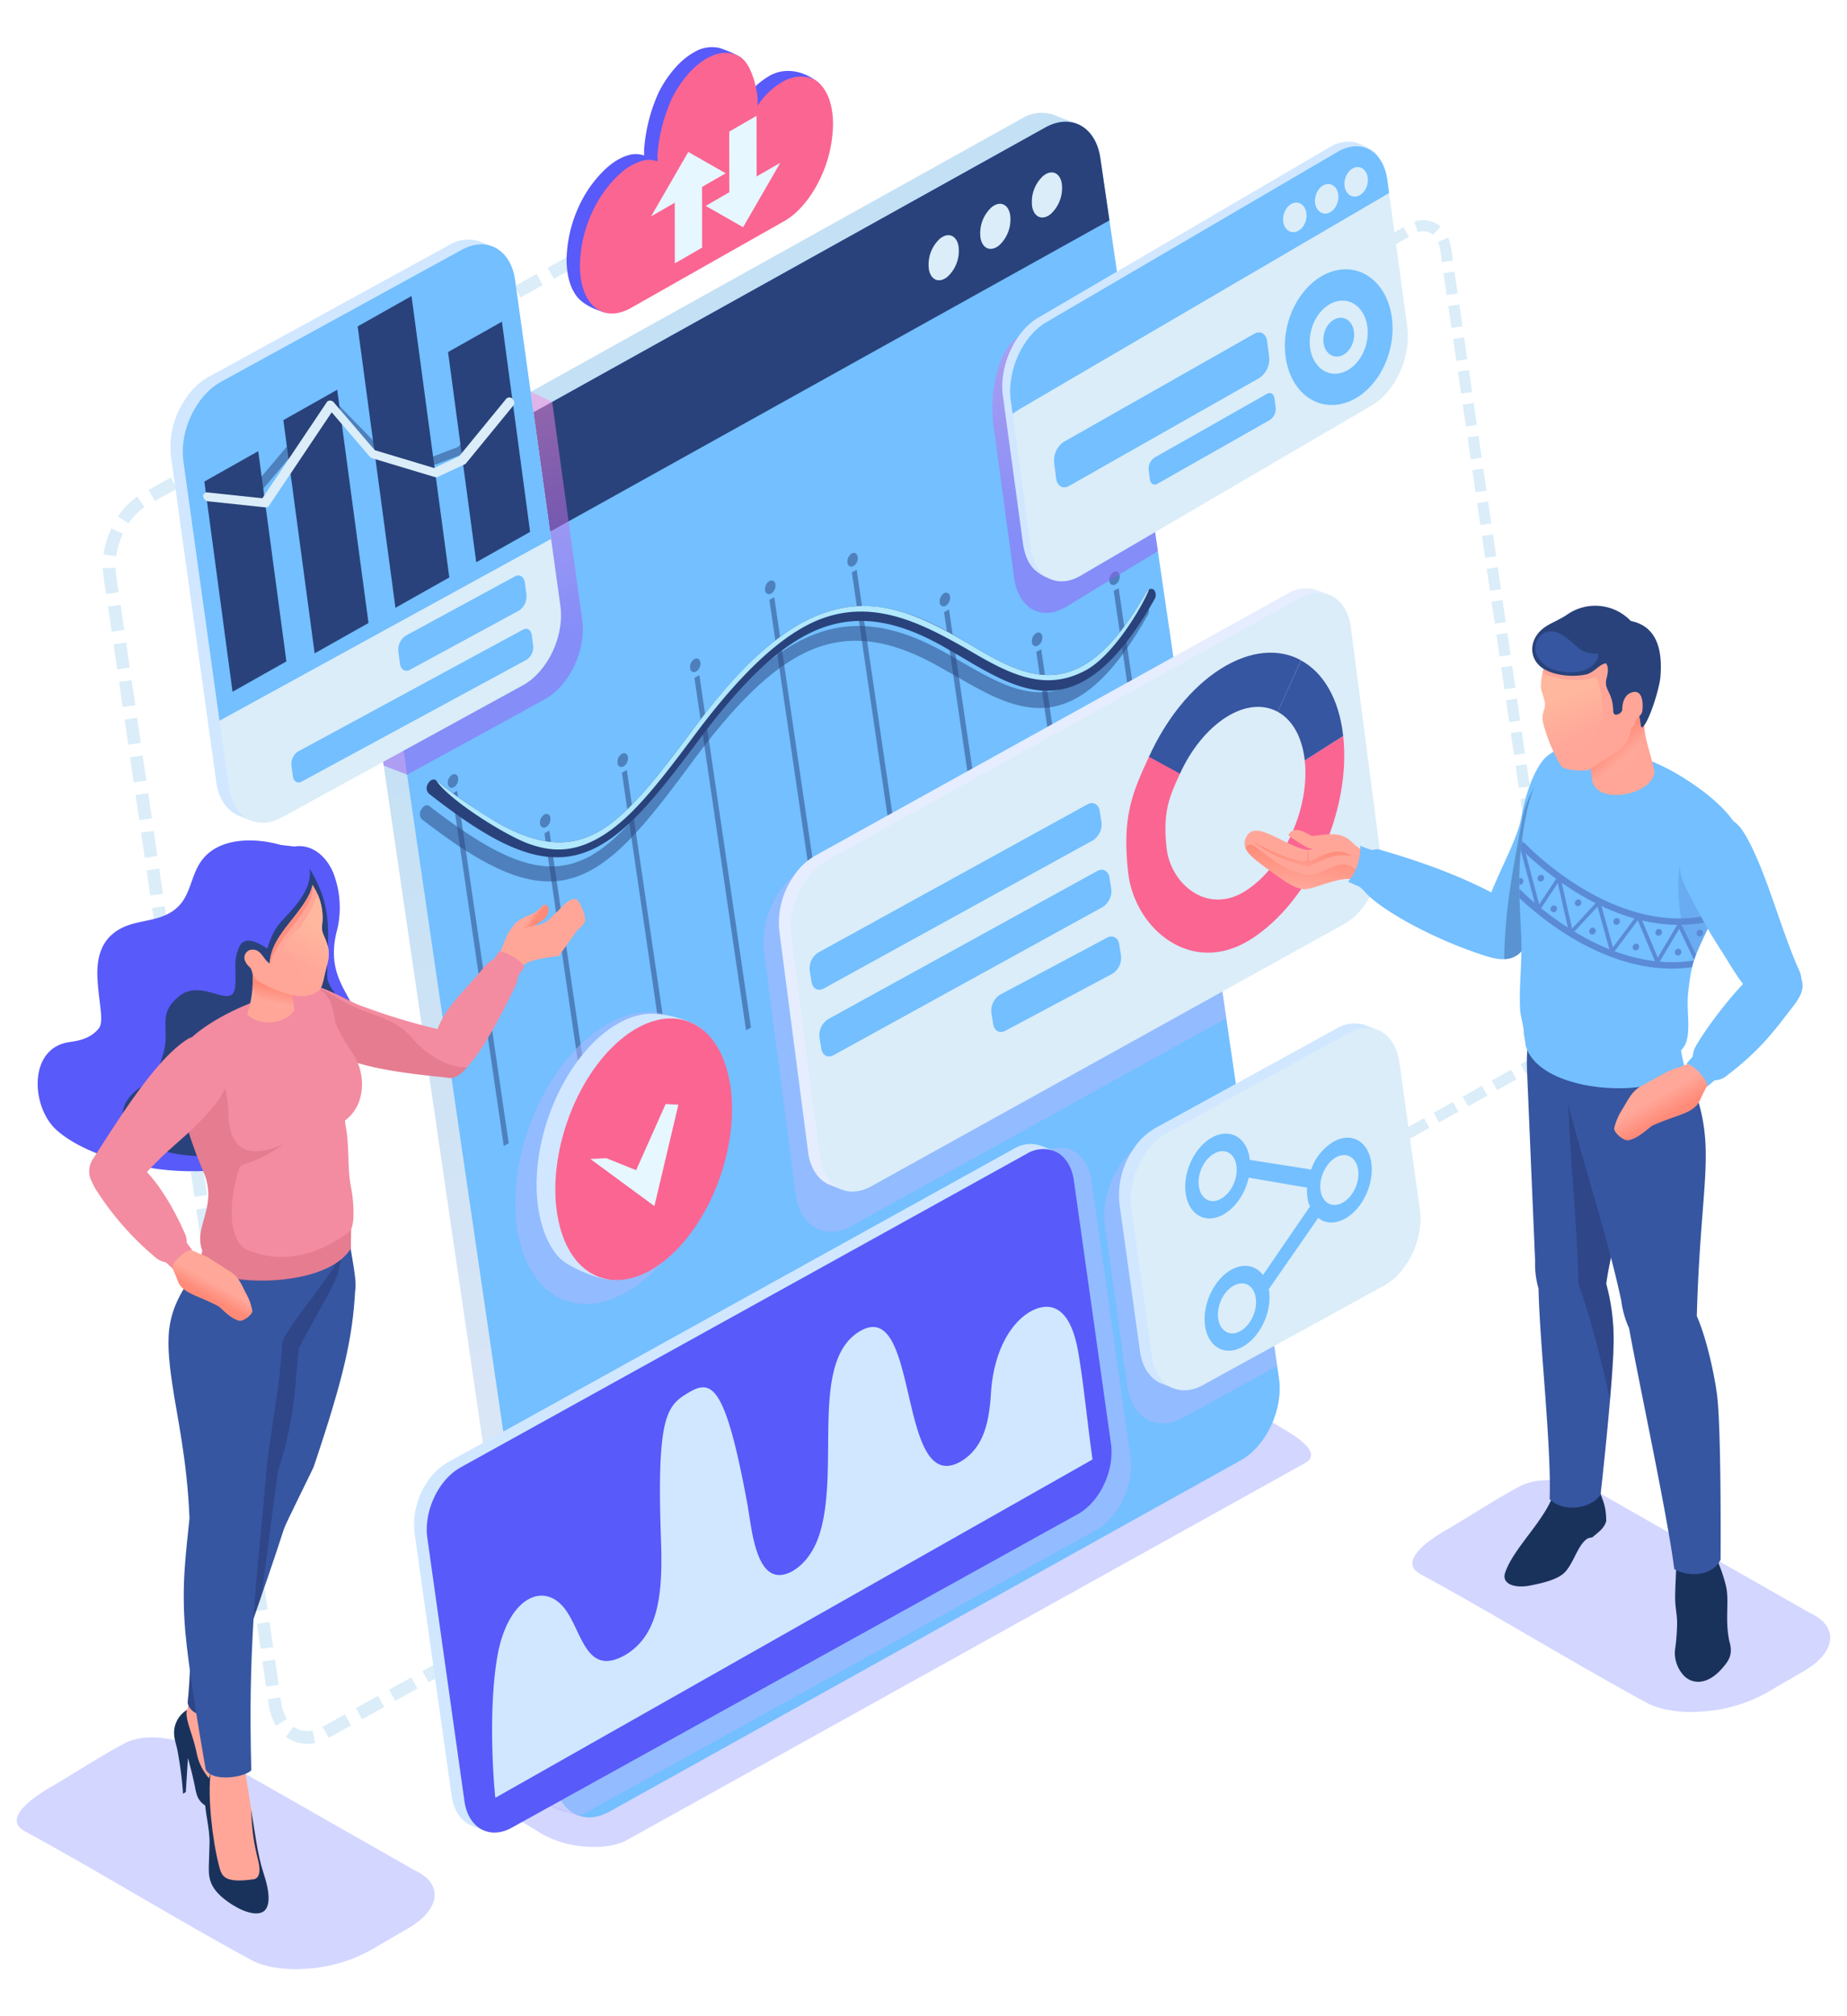 <svg xmlns="http://www.w3.org/2000/svg" xmlns:xlink="http://www.w3.org/1999/xlink" width="550" height="600"><style><![CDATA[.L,.P,.Q,.R,.V,.X,.Z{mix-blend-mode:multiply}.k{opacity:.5}.l{fill:#daedf9}.m{fill:#73bfff}.n{fill:#ffa698}.o{fill:#29427b}.p{fill:#3656a1}.q{fill:#d0e7ff}.r{fill:#b4b9ff}.s{fill:#585afa}.t{fill:#fb6592}.u{fill:#a8aeff}.v{fill:#19325c}.w{fill:#f38ca0}]]></style><defs><linearGradient id="A" x1="213.477" y1="184.646" x2="290.768" y2="475.084" gradientUnits="userSpaceOnUse"><stop offset="0" stop-color="#c4e0f5"/><stop offset="1" stop-color="#e1e8f6"/></linearGradient><linearGradient id="B" x1="147.251" y1="196.492" x2="123.619" y2="128.41" gradientUnits="userSpaceOnUse"><stop offset="0" stop-color="#965cf2"/><stop offset="1" stop-color="#ff8adc"/></linearGradient><linearGradient id="C" x1="317.969" y1="161.88" x2="326.387" y2="83.462" xlink:href="#B"/><linearGradient id="D" x1="388.501" y1="252.73" x2="387.424" y2="264.136" gradientUnits="userSpaceOnUse"><stop offset="0" stop-color="#ff8a78"/><stop offset="1" stop-color="#ffa799"/></linearGradient><linearGradient id="E" x1="387.605" y1="251.935" x2="386.716" y2="261.345" xlink:href="#D"/><linearGradient id="F" x1="497.02" y1="332.053" x2="493.813" y2="326.472" xlink:href="#D"/><linearGradient id="G" x1="480.39" y1="219.885" x2="484.592" y2="224.598" xlink:href="#D"/><linearGradient id="H" x1="466.243" y1="206.029" x2="471.455" y2="218.892" gradientUnits="userSpaceOnUse"><stop offset="0" stop-color="#ffb89e"/><stop offset="1" stop-color="#ffa799"/></linearGradient><linearGradient id="I" x1="157.439" y1="276.344" x2="156.153" y2="275.366" xlink:href="#D"/><linearGradient id="J" x1="61.322" y1="385.555" x2="63.413" y2="381.769" xlink:href="#D"/><linearGradient id="K" x1="80.776" y1="293.627" x2="79.881" y2="298.107" xlink:href="#D"/><linearGradient id="L" x1="96.717" y1="276.163" x2="89.813" y2="287.343" xlink:href="#H"/><path id="M" d="M394.882 54.832c-1.927.44-3.407 2.735-3.306 5.125s1.745 3.97 3.673 3.528 3.407-2.735 3.306-5.125-1.746-3.97-3.673-3.528z"/><path id="N" d="M499.722 282.348a1.072 1.072 0 0 0-.962 1.07.902.902 0 0 0 .962.932 1.072 1.072 0 0 0 .962-1.07.902.902 0 0 0-.962-.932z"/></defs><g fill-rule="evenodd"><path d="M135.69 491.842l6.602-3.672 1.836 3.3-6.602 3.672-1.836-3.3zm53.4-422.293l-1.836-3.302-4.362 2.426 1.836 3.3 4.362-2.426zm-7.664 4.262l-6.603 3.672-1.836-3.3 6.603-3.672 1.836 3.3zm-9.904 5.508l-6.602 3.672-1.836-3.3 6.602-3.672 1.836 3.302zm-9.903 5.507l-6.602 3.672-1.836-3.302 6.602-3.672 1.836 3.3zm-9.903 5.507l-6.602 3.672-1.836-3.3 6.602-3.672 1.836 3.302zm-9.903 5.507l-6.602 3.67-1.836-3.3 6.602-3.67 1.836 3.3zm-9.903 5.507l-6.602 3.672-1.836-3.302 6.602-3.67 1.836 3.3zm-9.903 5.507l-6.602 3.672-1.836-3.3 6.602-3.672 1.836 3.3zm-9.903 5.507l-6.602 3.672-1.836-3.3 6.602-3.672 1.837 3.302zm-9.903 5.507l-6.602 3.67-1.836-3.3 6.602-3.67 1.836 3.3zm-9.903 5.507l-6.6 3.672-1.836-3.302 6.602-3.67 1.836 3.3zm-9.903 5.507l-6.602 3.672-1.836-3.3 6.602-3.672 1.836 3.3zm-9.903 5.507l-6.602 3.672-1.836-3.3 6.602-3.672 1.836 3.302zM62.6 139.9l-6.602 3.672-1.837-3.302 6.602-3.672L62.6 139.9zm-9.903 5.507l-6.602 3.672-1.836-3.302 6.602-3.672 1.836 3.302zm-9.7 5.474l-2.16-3.098a22.232 22.232 0 0 0-5.687 5.919l3.138 2.102a18.509 18.509 0 0 1 4.709-4.923zm-6.42 7.963l-3.42-1.603a27.295 27.295 0 0 0-2.317 7.763l3.743.5-.001.008a23.525 23.525 0 0 1 1.995-6.667zm-2.18 10.1l-3.774.15a71.934 71.934 0 0 0 .997 7.686l3.737-.548a68.261 68.261 0 0 1-.96-7.289zm1.508 11.026l1.095 7.475-3.737.547-1.095-7.475 3.737-.547zm1.643 11.212l1.095 7.475-3.737.548-1.095-7.475 3.737-.548zm1.643 11.212l1.095 7.475-3.737.547-1.095-7.475 3.737-.547zm1.643 11.212l1.095 7.475-3.737.548-1.095-7.475 3.737-.548zm1.642 11.212l1.095 7.475-3.737.547-1.095-7.475 3.737-.548zm1.642 11.212l1.095 7.475-3.737.548-1.095-7.475 3.737-.548zm1.643 11.212l1.095 7.476-3.737.548-1.095-7.475 3.737-.547zm1.643 11.212l1.095 7.475-3.737.548-1.095-7.475 3.737-.548zm1.643 11.212l1.095 7.475-3.737.548-1.095-7.475 3.737-.548zm1.643 11.212l1.095 7.475-3.737.548-1.095-7.475 3.737-.548zm1.643 11.212l1.095 7.475-3.737.548-1.095-7.475 3.737-.548zm1.643 11.212l1.095 7.475-3.737.547-1.095-7.475 3.737-.547zm1.642 11.212l1.095 7.475-3.737.547-1.096-7.475 3.737-.548zm1.642 11.212l1.095 7.475-3.737.547-1.095-7.475 3.737-.547zm1.643 11.212l1.095 7.475-3.737.548-1.095-7.474 3.737-.548zm1.642 11.212l1.095 7.476-3.737.547-1.095-7.475 3.737-.547zm1.643 11.212l1.095 7.474-3.737.547-1.095-7.474 3.737-.548zm1.642 11.212l1.095 7.474-3.737.548-1.095-7.474 3.737-.548zm1.643 11.21l1.095 7.474-3.737.548-1.095-7.474 3.737-.548zM67.105 393l1.095 7.474-3.737.547-1.095-7.474 3.737-.547zm1.642 11.21l1.095 7.474-3.737.548-1.095-7.474 3.737-.547zm1.642 11.21l1.095 7.474-3.737.548-1.095-7.474 3.737-.547zm1.643 11.21l1.095 7.474-3.737.547-1.095-7.474 3.737-.547zm1.642 11.21l1.095 7.474-3.737.547-1.095-7.474 3.737-.548zm1.642 11.21l1.095 7.474-3.737.548-1.095-7.474 3.737-.548zm1.643 11.21l1.095 7.474-3.737.548-1.095-7.474 3.737-.548zm1.643 11.21l1.095 7.474-3.737.548-1.095-7.474 3.737-.548zm1.642 11.21l1.095 7.474-3.737.548-1.094-7.474 3.737-.548zm1.642 11.21l1.094 7.474-3.737.548-1.095-7.474 3.737-.547zm1.64 11.21l.253 1.73a12.548 12.548 0 0 0 1.618 4.733l-3.212 1.987a16.298 16.298 0 0 1-2.143-6.172l-.253-1.73 3.737-.547zm3.896 8.726l-2.24 3.04a10.656 10.656 0 0 0 8.674 1.823l-.767-3.7a6.904 6.904 0 0 1-5.667-1.165zm8.655.033l6.6-3.67 1.836 3.3-6.606 3.672-1.83-3.304zm9.9-5.506l6.602-3.67 1.836 3.3-6.602 3.67-1.836-3.3zm9.903-5.507l6.602-3.672 1.836 3.3-6.602 3.672-1.836-3.3zm16.505-9.18l1.836 3.3-6.602 3.672-1.836-3.302z" class="l"/><path d="M229.27 22.5a21.657 21.657 0 0 0-7.668 7.287c.027-.553.054 1.476.036-1.66s1.78-8.2-.672-10.738c-.972-1.005-5.707-2.853-6.844-3.145a10.137 10.137 0 0 0-7.414 1.295c-4.108 2.246-7.828 6.62-10.528 11.877a49.66 49.66 0 0 0-4.383 17.221c.004 3.172.016 1.096.047 1.63-2.287-.687-4.34-.678-7.87 1.275s-7.98 6.773-10.74 12.126a39.621 39.621 0 0 0-4.516 17.511c-.01 4.572 1.032 8.204 2.807 10.718 1.788 2.534 5.244 4.03 7.694 4.844 7.024 2.44 20.565-11.8 27.7-15.846q11.373-6.438 22.63-12.803c4.1-2.314 7.756-6.724 10.382-12a38.589 38.589 0 0 0 4.147-17.082c-.03-3.335 2.407-8.34-.748-10.736-4.904-3.723-10.143-3.956-14.07-1.782z" class="s"/><path d="M233.24 24.226a21.66 21.66 0 0 0-7.668 7.287c.027-.554.054 1.476.035-1.66s-1.715-9.984-4.41-12.263-6.41-2.573-10.518-.326-7.828 6.62-10.528 11.877a49.659 49.659 0 0 0-4.383 17.221l.047 1.63c-2.287-.687-4.34-.678-7.87 1.275s-7.98 6.773-10.74 12.126a39.534 39.534 0 0 0-4.516 17.511c-.013 5.882 1.7 10.263 4.468 12.57 2.758 2.3 6.583 2.516 10.787.137q11.522-6.52 22.956-13 11.373-6.438 22.63-12.803c4.09-2.314 7.755-6.724 10.382-12a38.6 38.6 0 0 0 4.148-17.082c-.053-5.707-1.727-9.95-4.4-12.212-2.678-2.266-6.986-2.206-10.42-.306z" class="t"/><path d="M225.313 52.508l7.038-4.06-11.07 19.17-11.14-6.348 7.035-4.064-.02-18.05 8.135-4.697.02 18.05zm-24.388 7.82l-7.038 4.06 11.07-19.17 11.14 6.348-7.035 4.063.02 18.05-8.135 4.697-.02-18.05z" fill="#e6f7ff"/><path d="M410.915 75.294l-5.757 3.2-1.6-2.88 5.757-3.2 1.6 2.88zM402.44 344.76l1.6 2.88 4.328-2.407-1.6-2.88-4.33 2.407zm7.207-4.008l5.758-3.202 1.6 2.88-5.758 3.202-1.6-2.88zm8.636-4.803l5.757-3.202 1.6 2.88-5.757 3.202-1.6-2.88zm8.636-4.803l5.757-3.202 1.6 2.88-5.757 3.202-1.6-2.88zm8.636-4.803l5.757-3.202 1.6 2.88-5.757 3.202-1.6-2.88zm8.636-4.803l5.757-3.2 1.6 2.88-5.757 3.2-1.6-2.88zm8.636-4.802l2.965-1.65a9.761 9.761 0 0 0 2.179-1.659l2.316 2.342a13.714 13.714 0 0 1-2.896 2.197l-2.962 1.647-1.6-2.88zm6.97-5.582l2.78 1.766a18.951 18.951 0 0 0 2.642-6.668l-3.238-.602a15.619 15.619 0 0 1-2.185 5.505zm2.418-8.422l3.292-.12a63.531 63.531 0 0 0-.89-6.704l-3.26.478a62.119 62.119 0 0 1 .857 6.347zm-1.335-9.607l-.956-6.52 3.26-.478.956 6.52-3.26.478zm-1.434-9.778l-.956-6.52 3.26-.478.956 6.518-3.26.478zm-1.433-9.778l-.955-6.52 3.26-.478.955 6.52-3.26.478zm-1.433-9.778l-.955-6.518 3.26-.478.955 6.518-3.26.478zm-1.433-9.777l-.955-6.518 3.26-.478.955 6.518-3.26.478zm-1.433-9.777l-.955-6.518 3.26-.478.955 6.518-3.26.478zm-1.433-9.777l-.955-6.518 3.26-.478.955 6.518-3.26.478zm-1.432-9.777l-.955-6.518 3.26-.478.955 6.518-3.26.478zm-1.433-9.777l-.955-6.518 3.26-.478.955 6.518-3.26.478zm-1.433-9.777l-.955-6.518 3.26-.478.955 6.518-3.26.478zm-1.433-9.777l-.955-6.518 3.26-.478.955 6.518-3.26.478zm-1.432-9.777l-.955-6.518 3.26-.478.955 6.518-3.26.478zm-1.432-9.777l-.955-6.518 3.26-.478.955 6.518-3.26.478zm-1.432-9.777l-.955-6.518 3.26-.478.955 6.518-3.26.478zm-1.432-9.777l-.955-6.518 3.26-.478.955 6.518-3.26.478zm-1.432-9.777l-.955-6.518 3.26-.478.955 6.518-3.26.478zm-1.432-9.777l-.955-6.518 3.26-.478.955 6.518-3.26.478zm-1.432-9.777l-.955-6.518 3.26-.478.955 6.518-3.26.478zm-1.432-9.777l-.955-6.518 3.26-.478.955 6.518-3.26.478zm-1.432-9.777l-.955-6.518 3.26-.478.955 6.518-3.26.478zm-1.432-9.777l-.955-6.518 3.26-.478.955 6.518-3.26.478zM430.8 87.81l-.955-6.518 3.26-.478.955 6.518-3.26.478zm-1.432-9.777c-.204-1.4-.438-4.393-1.156-6.046l3.036-1.278c.878 2.042 1.077 4.79 1.378 6.846l-3.26.478zm-2.6-8.138l2.193-2.457a7.71 7.71 0 0 0-7.808-1.417l1.073 3.114a4.441 4.441 0 0 1 4.542.759zm-12.975 3.8l-1.6-2.88 5.757-3.202 1.6 2.88z" class="l"/><path d="M154.753 530.213L354.21 419.91c4.896-2.237 12.092-4.347 16.893-1.422l12.288 7.486c2.47 1.506 10.6 6.505 5.163 9.46L186.6 547.632c-3.072 1.67-7.566 2.274-12.283 1.883a30.855 30.855 0 0 1-13.303-3.962l-4.908-3.027c-3.47-2.14-5.39-4.477-5.576-6.72-.18-2.2 1.227-4.222 4.233-5.594z" class="k u"/><path d="M304.366 35.22a11.054 11.054 0 0 1 9.404-1.05l7.06 2.76c2.563 13.267-146.196 499.58-149.47 502.954l-6.302-2.378c-4.137-1.63-6.307-5.936-6.914-10.122L104.942 164.23a.252.252 0 0 1-.007-.041 25.947 25.947 0 0 1 4.328-17.568 20.452 20.452 0 0 1 7.107-6.853z" fill="url(#A)"/><path d="M123.334 142.456l187.992-104.55c7.667-4.25 14.968-.17 16.322 9.078L380.85 410.14c1.354 9.248-3.742 20.2-11.41 24.448l-187.994 104.55c-7.667 4.25-14.985.18-16.34-9.067l-53.202-363.155c-1.357-9.246 3.76-20.21 11.427-24.458z" class="m"/><path d="M123.334 142.456l187.99-104.55c7.666-4.25 14.967-.17 16.32 9.078l2.725 18.597-215.733 119.974-2.73-18.642c-1.357-9.246 3.76-20.21 11.428-24.458z" class="o"/><path d="M312.912 63.666a10.46 10.46 0 0 0 3.234-9.26c-.634-3.12-3.1-4.032-5.532-2.036a10.468 10.468 0 0 0-3.234 9.26c.635 3.12 3.112 4.03 5.532 2.036zm-15.374 9.34a10.461 10.461 0 0 0 3.234-9.261c-.634-3.118-3.1-4.032-5.532-2.036a10.467 10.467 0 0 0-3.234 9.26c.635 3.12 3.112 4.03 5.532 2.037zm-15.374 9.34a10.46 10.46 0 0 0 3.234-9.26c-.634-3.12-3.1-4.032-5.532-2.036a10.467 10.467 0 0 0-3.234 9.261c.635 3.12 3.112 4.03 5.532 2.036z" class="l"/><g class="o"><path d="M134.64 230.55a2.809 2.809 0 0 0-1.274 2.686c.15 1.03.95 1.49 1.816 1.01a2.834 2.834 0 0 0 1.241-2.703 1.168 1.168 0 0 0-1.782-.992zm213.826 49.324l-15.36-104.85-1.456.807 15.36 104.85 1.457-.808zm-16.83-109.67a2.842 2.842 0 0 0-1.283 2.728 1.18 1.18 0 0 0 1.828.986 2.832 2.832 0 0 0 1.242-2.688c-.15-1.03-.965-1.482-1.787-1.026zm-6.222 127.875L310.05 193.213l-1.457.81 15.363 104.865 1.457-.808zM308.565 188.4a2.84 2.84 0 0 0-1.269 2.72 1.176 1.176 0 0 0 1.814.992 2.831 2.831 0 0 0 1.257-2.694c-.152-1.03-.964-1.482-1.802-1.018zm-10.61 97.833l-15.362-104.867-1.47.815 15.363 104.867 1.47-.815zM281.08 176.57a2.84 2.84 0 0 0-1.241 2.704 1.172 1.172 0 0 0 1.784 1.009 2.835 2.835 0 0 0 1.273-2.704 1.181 1.181 0 0 0-1.816-1.01zm-10.623 97.842l-15.36-104.867-1.43.793 15.363 104.866 1.427-.792zm-16.832-109.686a2.807 2.807 0 0 0-1.252 2.728 1.16 1.16 0 0 0 1.796.984 2.784 2.784 0 0 0 1.245-2.67c-.152-1.047-.937-1.515-1.788-1.042zm-7.7 117.85l-15.36-104.847-1.456.805 15.362 104.85 1.455-.808zM229.1 172.917a2.842 2.842 0 0 0-1.268 2.722 1.176 1.176 0 0 0 1.812.992 2.835 2.835 0 0 0 1.259-2.696 1.18 1.18 0 0 0-1.803-1.018zm-5.474 132.87l-15.364-104.866-1.47.815 15.362 104.866 1.472-.815zm-16.845-109.66a2.798 2.798 0 0 0-1.268 2.72 1.166 1.166 0 0 0 1.81.974 2.823 2.823 0 0 0 1.245-2.669c-.15-1.045-.965-1.482-1.786-1.025zM202.01 334l-15.36-104.848-1.456.806 15.36 104.85 1.455-.808zm-16.857-109.653a2.837 2.837 0 0 0-1.256 2.713 1.174 1.174 0 0 0 1.799 1 2.841 2.841 0 0 0 1.273-2.704 1.18 1.18 0 0 0-1.816-1.01zm-6.215 127.718L163.576 247.19l-1.442.797 15.362 104.867 1.442-.8zm-16.845-109.66a2.814 2.814 0 0 0-1.275 2.686 1.183 1.183 0 0 0 1.818 1.01 2.819 2.819 0 0 0 1.239-2.704 1.158 1.158 0 0 0-1.782-.992zm-25.973-7.05l-1.47.814 15.363 104.866 1.47-.815z" class="k"/><path d="M125.47 240.88a2.517 2.517 0 0 1 .966-1.019 1.265 1.265 0 0 1 1.396.01c3.568 2.752 6.83 5.13 9.89 7.184a103.73 103.73 0 0 0 8.483 5.246c12.24 6.68 21.105 7.154 29.83 2.31 8.54-4.92 16.777-15.292 27.532-29.884 12.03-16.328 22.647-27.387 33.34-33.315a45.599 45.599 0 0 1 4.745-2.291c12.32-5.074 24.845-3.31 39.843 5.112 1.557.833 3.06 1.732 4.56 2.598 11.54 6.682 22.355 12.935 34.025 6.466 6.07-3.365 12.37-10.172 19.123-22.15a2.52 2.52 0 0 1 .956-1.01 1.244 1.244 0 0 1 1.411.037 2.435 2.435 0 0 1 .163 2.925c-7.542 13.396-14.514 20.952-21.194 24.655-12.578 6.972-24.115.272-36.43-6.85l-4.553-2.562c-14.306-8.055-26.172-9.787-37.713-5.048a41.52 41.52 0 0 0-4.277 2.07c-10.085 5.6-20.27 16.21-31.888 31.98-11.16 15.102-19.73 25.883-29 31.23l-.532.3c-9.192 5.097-18.816 4.662-31.826-2.417q-4.04-2.2-8.702-5.353a219.34 219.34 0 0 1-9.983-7.283 2.367 2.367 0 0 1-.166-2.941z" class="k"/><path d="M127.477 233.174a2.463 2.463 0 0 1 .965-1.006 1.267 1.267 0 0 1 1.396.029c3.568 2.802 6.83 5.225 9.89 7.322 3.016 2.12 5.855 3.866 8.483 5.365 12.24 6.85 21.105 7.448 29.83 2.727 8.538-4.8 16.777-15.058 27.532-29.5 12.03-16.16 22.647-27.07 33.34-32.85a44.798 44.798 0 0 1 4.745-2.224c12.32-4.903 24.845-2.965 39.843 5.668 1.557.855 3.06 1.775 4.56 2.662 11.54 6.844 22.355 13.247 34.025 6.942 6.07-3.28 12.37-10 19.124-21.883a2.473 2.473 0 0 1 .956-.996 1.245 1.245 0 0 1 1.411.058 2.441 2.441 0 0 1 .164 2.927c-7.542 13.29-14.514 20.75-21.195 24.36-12.577 6.797-24.114-.065-36.43-7.36l-4.553-2.626c-14.306-8.254-26.172-10.152-37.712-5.574a40.655 40.655 0 0 0-4.277 2.01c-10.085 5.45-20.27 15.928-31.888 31.534-11.16 14.946-19.73 25.607-29 30.825l-.532.292c-9.192 4.97-18.816 4.4-31.826-2.86q-4.04-2.257-8.702-5.475a224.11 224.11 0 0 1-9.983-7.423 2.373 2.373 0 0 1-.166-2.942z"/></g><path d="M129.84 232.197a151.566 151.566 0 0 0 18.374 12.688c12.24 6.85 21.105 7.448 29.83 2.727 8.538-4.8 16.777-15.058 27.532-29.5 9.522-12.79 22.785-29 38.084-35.074 16.417-6.533 30.184-.082 44.402 8.33 11.54 6.844 22.355 13.247 34.025 6.942 6.07-3.28 12.37-10 19.124-21.883a2.473 2.473 0 0 1 .956-.996c-1.913 4.92-10.508 19.527-18.8 24.014-12.577 6.797-23.394.836-35.71-6.46-13.738-7.82-27.928-14.854-43.795-8.56-14.406 5.752-28.274 22.573-37.245 34.624-11.162 14.946-19.19 25.156-28.46 30.374-7.727 4.33-14.2 4.097-21.016 1.554-7.13-2.66-23.664-13.1-27.293-18.78z" fill="#b1e8fd"/><path class="L k r" d="M239.18 258.605l110.505-61.237 15.48 105.658-111.58 61.832c-7.818 4.33-15.278.182-16.66-9.245l-9.395-72.07c-1.383-9.426 3.836-20.604 11.652-24.937z"/><path d="M241.194 280.957l10.723 72.873-1.288.156-3.51-1.364c-3.85-1.517-5.87-5.526-6.436-9.423l-8.578-65.79a.292.292 0 0 1-.005-.038 24.143 24.143 0 0 1 4.029-16.352 19.027 19.027 0 0 1 6.615-6.379l140.75-78.017a10.285 10.285 0 0 1 8.753-.978l3.096 1.2c1.558.586 2.04 1.053 2.03 1.15-1.46 13.62-158.226 88.982-156.176 102.953z" fill="#e5edff"/><path d="M246.284 256.032l140.746-78.018a10.198 10.198 0 0 1 8.75-.981c3.28 1.277 5.734 4.596 6.443 9.432l8.577 65.793c1.262 8.61-3.483 18.803-10.618 22.758l-140.748 78.017c-7.137 3.955-13.948.167-15.21-8.44l-8.577-65.796c-1.263-8.606 3.5-18.81 10.637-22.766z" class="l"/><path d="M243.666 283.466l80.17-44.106a2.436 2.436 0 0 1 2.092-.233 2.681 2.681 0 0 1 1.54 2.255l.536 3.243a5.677 5.677 0 0 1-2.538 5.439l-80.17 44.105c-1.707.945-3.335.04-3.636-2.018l-.536-3.244a5.679 5.679 0 0 1 2.543-5.441zm2.904 19.85l80.17-44.106a2.439 2.439 0 0 1 2.092-.233 2.679 2.679 0 0 1 1.54 2.254l.536 3.244a5.677 5.677 0 0 1-2.538 5.44L248.2 314.02c-1.707.945-3.334.04-3.636-2.018l-.536-3.244a5.679 5.679 0 0 1 2.543-5.442zm51.188-7.283l31.886-16.974a2.438 2.438 0 0 1 2.092-.234 2.681 2.681 0 0 1 1.54 2.255l.536 3.243a5.677 5.677 0 0 1-2.538 5.44l-31.887 16.974c-1.707.945-3.334.04-3.636-2.018l-.536-3.244a5.682 5.682 0 0 1 2.543-5.442z" class="m"/><path d="M399.98 219.015c2.473 22.2-9.837 49.32-27.53 60.53s-34.657-3.227-36.518-19.94 1.266-23.662 6.324-34.684l9.235 5.063c-3.282 7.083-5.306 11.615-4.11 22.36s12.104 20.014 23.465 12.81 19.27-24.628 17.683-38.882l11.45-7.258z" class="t"/><g class="p"><path d="M387.407 196.52c6.613 3.585 11.335 11.378 12.573 22.495l-11.45 7.258c-.793-7.128-3.8-12.153-8.065-14.458q3.485-7.63 6.943-15.295z"/><path d="M363.46 199.063c8.854-5.605 17.354-6.163 23.944-2.577q-3.444 7.68-6.94 15.328c-4.255-2.305-9.72-1.954-15.376 1.64s-10.522 9.76-13.714 16.787l-9.23-5.03c4.968-10.964 12.463-20.545 21.316-26.15z"/></g><path class="L k r" d="M191.443 381.218c16.215-12.93 25.91-39.783 21.66-60-4.247-20.207-20.83-26.123-37.047-13.195-16.205 12.92-25.906 39.795-21.658 60 4.25 20.218 20.84 26.115 37.045 13.194z"/><path d="M209.506 306.742c-2.946-3.072-10.35-4.833-14.495-5.056-4.836-.26-10.236 1.703-15.588 6.114-14.047 11.578-22.457 35.657-18.775 53.762 1.093 5.378 3.064 9.68 5.82 12.636 2.572 2.76 10.846 6.24 14.666 6.546 22.9 3.188 37.038-64.965 28.37-74z" class="q"/><path d="M198.342 374.794c14.056-11.584 22.46-35.646 18.776-53.76-3.682-18.105-18.058-23.406-32.115-11.822-14.047 11.578-22.458 35.657-18.774 53.76 3.684 18.116 18.065 23.4 32.114 11.822z" class="t"/><path d="M198.213 328.556l3.8.182-7.148 30.177-19.06-14.01 4.75-.25 8.87 3.587 8.788-19.686z" fill="#e6f7ff"/><path class="L k r" d="M143.395 435.457l166.888-92.39a9.901 9.901 0 0 1 8.494-.952c3.184 1.24 5.566 4.46 6.254 9.155l11.573 82.045c1.224 8.356-3.382 18.252-10.308 22.09l-153.577 85.02c-1.675-.632-9.806-2.066-10.262-4.47z"/><path d="M132.408 459.79l13.03 84.846-1.193.144-3.253-1.263-.48-.207-.046-.018c-3.566-1.404-5.438-5.118-5.96-8.727l-11.043-78.287a.33.33 0 0 1-.004-.035 22.363 22.363 0 0 1 3.731-15.147 17.618 17.618 0 0 1 6.127-5.908l168.57-93.32a9.529 9.529 0 0 1 8.108-.906l2.868 1.12a11.3 11.3 0 0 1 .778.323c1.244.496 1.638.884 1.628.968C313.913 356 130.51 446.85 132.408 459.79z" class="q"/><path d="M137.123 436.703l168.565-93.32a9.447 9.447 0 0 1 8.104-.908c3.04 1.183 5.31 4.257 5.968 8.736l11.042 78.29c1.168 7.974-3.227 17.416-9.836 21.08L152.4 543.898c-6.612 3.663-12.92.155-14.088-7.817L127.27 457.8c-1.17-7.973 3.244-17.424 9.853-21.087z" class="s"/><path d="M321.097 402.474c-1.9-11.052-6.197-14.79-11.695-13.25a11.616 11.616 0 0 0-2.611 1.11c-5.39 3.073-10.887 11.108-11.725 24.484-.536 8.468-2.154 16.23-9.25 20.275-18.653 9.986-11.926-49.11-29.588-39.032-15.207 8.68-6.107 40.07-12.028 59.954-2.057 6.896-5.76 10.14-8.316 11.596-10.74 5.728-11.93-12.38-13.328-19.998-6.472-35.207-10.578-37.146-17.127-33.412-6.844 3.973-9.887 6.67-8.62 43.44.524 15.036.001 28.503-10.58 34.846-11.814 6.74-12.853-7.073-18.098-13.802-3.117-3.996-7.164-4.813-10.858-2.707-3.995 2.278-7.58 7.972-9.136 16.765-2.612 14.748-1.41 35.144-.633 42.264L325.332 434.33c-1.53-10.79-2.593-22.3-4.234-31.856z" class="q"/><path class="L k r" d="M340.637 339.965l27.668-15.2 11.98 81.78-27.984 15.363c-7.794 4.317-15.228.182-16.605-9.214l-6.673-47.883c-1.38-9.396 3.823-20.537 11.612-24.855z"/><path d="M342.47 362.03l8.258 50.935-1.287.156-3.512-1.364c-3.85-1.516-5.87-5.526-6.435-9.423l-6.114-43.854a.292.292 0 0 1-.005-.038 24.142 24.142 0 0 1 4.029-16.352 19.027 19.027 0 0 1 6.615-6.379l53.93-29.605a10.288 10.288 0 0 1 8.753-.977l3.096 1.21c1.558.586 2.04 1.054 2.03 1.15-1.46 13.62-71.408 40.57-69.358 54.54z" class="q"/><path d="M347.56 337.105l53.928-29.606a10.2 10.2 0 0 1 8.75-.981c3.28 1.277 5.734 4.596 6.443 9.43l6.113 43.856c1.26 8.61-3.484 18.803-10.62 22.758l-53.93 29.606c-7.138 3.955-13.948.167-15.21-8.44l-6.112-43.858c-1.263-8.607 3.5-18.81 10.636-22.766z" class="l"/><path d="M356.997 353.06c-.543-3.708 1.492-8.072 4.578-9.782 3.143-1.742 6.055-.123 6.6 3.585.546 3.735-1.478 8.166-4.622 9.908-3.088 1.713-6 .023-6.555-3.71zm16.945 33.17c.546 3.732-1.478 8.166-4.622 9.908-3.09 1.7-6.012.02-6.558-3.71s1.49-8.095 4.578-9.805c3.144-1.742 6.056-.123 6.602 3.608zm19.3-31.925c-.546-3.73 1.536-8.195 4.623-9.905 3.067-1.7 6.01-.023 6.555 3.71.543 3.71-1.51 8.08-4.58 9.782-3.087 1.71-6.056.124-6.6-3.588zm-40.15.923c.932 6.353 5.96 9.105 11.155 6.226 3.74-2.072 6.57-6.4 7.596-11l17.415 2.98a11.34 11.34 0 0 0 .11 3.021 8.348 8.348 0 0 0 .712 2.589l-13.993 20.393c-2.117-2.84-5.696-3.638-9.434-1.567-5.198 2.883-8.712 10.446-7.793 16.728.932 6.353 5.956 9.082 11.15 6.202 5.253-2.912 8.8-10.396 7.872-16.745l-.112-.34 14.772-21.297c2.075 1.707 4.965 1.9 7.994.23 5.255-2.912 8.717-10.42 7.795-16.705-.93-6.35-5.9-9.134-11.153-6.223a15.528 15.528 0 0 0-6.743 8.324l-18.315-2.882-.006-.473c-.93-6.353-5.973-9.074-11.228-6.16-5.195 2.88-8.724 10.35-7.796 16.702z" class="m"/><path class="P k" d="M97.346 148.103l60.746-31.537 6.336 3.04 8.906 64.7c1.32 8.994-3.64 19.645-11.095 23.78L121.25 230.54l-6.98-2.7z" fill="url(#B)"/><path d="M60.43 139.697L76.17 244.032l-1.345.164-3.67-1.426c-4.023-1.584-6.134-5.774-6.724-9.845l-13.5-96.936a.226.226 0 0 1-.006-.04 25.227 25.227 0 0 1 4.209-17.086 19.883 19.883 0 0 1 6.912-6.665l71.734-39.294a10.747 10.747 0 0 1 9.147-1.022l3.235 1.264c1.628.612 2.13 1.102 2.12 1.202-1.526 14.23-89.996 50.75-87.854 65.348z" class="q"/><path d="M65.747 113.654l71.73-39.295c3.27-1.81 6.468-2.066 9.142-1.025 3.428 1.334 5.992 4.802 6.732 9.854l13.5 96.94c1.318 8.995-3.64 19.646-11.095 23.78L84.024 243.2c-7.457 4.13-14.573.174-15.89-8.82l-13.5-96.94c-1.32-8.993 3.657-19.655 11.113-23.788z" class="l"/><path d="M65.747 113.654l71.73-39.295c3.268-1.8 6.468-2.066 9.142-1.025 3.428 1.334 5.992 4.8 6.732 9.854l10.75 77.186-98.74 54.1-10.727-77.025c-1.32-8.993 3.657-19.655 11.112-23.787zm90.53 59.696c-.243-1.8-1.6-2.594-3.03-1.77l-32.466 17.614a5.073 5.073 0 0 0-2.149 4.757l.472 3.562c.243 1.8 1.602 2.593 3.03 1.77L154.6 181.67a5.07 5.07 0 0 0 2.15-4.757zm2.068 15.622c-.214-1.586-1.4-2.285-2.67-1.56L88.686 223.68a4.47 4.47 0 0 0-1.894 4.191l.416 3.138c.214 1.586 1.4 2.285 2.67 1.56l66.988-36.267a4.465 4.465 0 0 0 1.894-4.19z" class="m"/><g class="o"><path d="M76.894 134.268l-16.042 9.037 8.392 62.556 16.04-9.037-8.39-62.556zM122.542 88.1l-16.04 9.037 11.256 83.736 16.04-9.037L122.542 88.1zm-22.127 27.89l9.318 69.404-16.04 9.038-9.318-69.405 16.042-9.037zm57.44 42.293l-16.04 9.037-8.39-62.556 16.04-9.037z"/><path class="Q k" d="M152.913 120.242a1.073 1.073 0 0 0-.299-1.607 1.457 1.457 0 0 0-1.852-.052l-14.418 14.444-7.528 2.882-17.58-4.697-11.9-12.198a1.568 1.568 0 0 0-1.878-.327.899.899 0 0 0-.254.247l-20.92 24.778-14.396 2.684c-.73-.07-1.274.375-1.217.997a1.56 1.56 0 0 0 1.423 1.258l15.035-2.62a1.173 1.173 0 0 0 1.068-.36l20.436-24.184 11.04 11.3a1.723 1.723 0 0 0 .788.457l18.528 4.95a1.435 1.435 0 0 0 .881-.027l8.064-3.09a1.01 1.01 0 0 0 .437-.253z"/></g><path d="M152.957 120.57a1.402 1.402 0 0 0-.336-1.885 1.29 1.29 0 0 0-1.85-.04l-14.06 17.15-7.45 3.48-17.662-5.3-12.174-14.194a1.404 1.404 0 0 0-1.883-.361.968.968 0 0 0-.248.294l-19.163 28.56-16.428-1.738a1.043 1.043 0 0 0-1.193 1.186 1.696 1.696 0 0 0 1.45 1.461l17.068 1.805a1.066 1.066 0 0 0 1.057-.436l18.692-27.857 11.284 13.15a1.705 1.705 0 0 0 .797.527l18.613 5.596a1.234 1.234 0 0 0 .879-.042l7.98-3.727a.982.982 0 0 0 .43-.303z" class="l"/><path class="R k" d="M334.404 85.7l-30.362 13.95c-7.246 4.196-9.416 17.754-8.23 26.807l6.17 45.447c1.188 9.052 8.04 12.998 15.287 8.803l27.515-16.7-1.09-7.526z" fill="url(#C)"/><path d="M410.775 52.247c-.4-3.046.43-4.886-1.082-6.61-.962-1.096-4-2.51-5.27-2.987-2.457-.925-5.4-.636-8.394 1.104l-86.806 50.738c-7 4.048-11.74 14.426-10.594 23.16l5.95 43.844c.355 2.707 1.363 6.2 3.67 8.192a14.265 14.265 0 0 0 6.333 3.135c1.988.25 2.513-1.545 4.743-2.836l86.805-50.738c7-4.052 11.74-14.427 10.595-23.16z" class="q"/><path d="M413.127 53.64c-1.145-8.733-7.747-12.544-14.746-8.492l-86.805 50.738c-6.99 4.048-11.74 14.427-10.595 23.16l5.95 43.844c1.145 8.732 7.755 12.54 14.747 8.492l86.804-50.74c7-4.05 11.74-14.427 10.596-23.16z" class="l"/><path d="M413.127 53.64c-1.145-8.734-7.747-12.544-14.746-8.492l-86.805 50.738c-7 4.048-11.74 14.427-10.594 23.16l.56 4.116a22.634 22.634 0 0 1 2.341-1.565l109.76-64.157zm-15.322 26.848c-8.84 2.023-15.63 12.55-15.167 23.514s8 18.2 16.85 16.188 15.63-12.55 15.166-23.513-8.008-18.2-16.85-16.188z" class="m"/><path d="M398.192 89.636c4.767-1.1 8.834 2.817 9.085 8.728s-3.41 11.587-8.178 12.677-8.834-2.817-9.085-8.728 3.41-11.587 8.178-12.677zm-4.13 11.752c.133 3.14 2.293 5.214 4.825 4.636s4.477-3.594 4.344-6.733-2.293-5.215-4.825-4.636-4.476 3.594-4.344 6.734z" class="l"/><path d="M377.337 101.587c-.305-2.33-2.064-3.32-3.927-2.205l-56.684 32.138a6.776 6.776 0 0 0-2.819 6.242l.592 4.6c.306 2.33 2.066 3.32 3.928 2.205L375.1 112.44a6.772 6.772 0 0 0 2.82-6.241zm2.177 16.958c-.18-1.376-1.22-1.96-2.32-1.302l-33.472 18.977a4.002 4.002 0 0 0-1.665 3.686l.35 2.722c.18 1.376 1.22 1.96 2.32 1.302l33.472-18.978a3.999 3.999 0 0 0 1.665-3.686z" class="m"/><g class="l"><path d="M403.657 49.792c-1.927.44-3.407 2.735-3.306 5.125s1.745 3.97 3.673 3.528 3.407-2.735 3.306-5.125-1.747-3.97-3.673-3.528z"/><use xlink:href="#M"/><use xlink:href="#M" x="-9.495" y="5.535"/></g><path d="M539.06 480.06l-62.82-35.778c-6.848-3.13-16.65-5.62-23.628-1.99-6.358 3.308-16.83 10.08-21.46 12.72-3.518 2.006-15.727 9.32-8.123 13.457 22.37 12.165 44.5 25.846 67.227 38.203 4.296 2.337 10.58 3.182 17.18 2.633a45.486 45.486 0 0 0 18.606-5.541q5.663-3.294 11.14-6.484c4.928-2.87 7.54-6.262 7.8-9.4.253-3.064-1.716-5.904-5.92-7.824z" class="k u"/><path d="M389.45 252.964a10.635 10.635 0 0 0 1.479-.349l-1.294-.207a44.141 44.141 0 0 1-6.018-3.828c1.81-3.662 6.297.14 7.172.2.347.028 2.685-.388 4.957-.493 3.23-.15 5.28.538 7.496 3l3.377 2.542c-.28 3.058-.666 5.618-2.536 8.273a5.896 5.896 0 0 0-1.755-.49c-2.296-.24-4.5.286-9.57 1.97-5.14 1.707-6.052 1.653-13.99-4.06-5.813-4.184-8.98-6.527-7.988-9.6 2.324-7.19 11.498 2.04 18.67 3.042z" class="n"/><path d="M390.105 260.466c4.943-.784 8.397-4.88 12.448-2.486a49.08 49.08 0 0 1 2.825 1.801 12.376 12.376 0 0 1-1.295 2.321 5.896 5.896 0 0 0-1.755-.49c-2.296-.24-4.5.286-9.57 1.97-5.14 1.707-6.052 1.653-13.99-4.06-3.905-2.81-6.616-4.79-7.675-6.72-.518-.942 1-2.006 2.244-1.116 6.397 4.575 9.596 7.777 16.766 8.78z" fill="url(#D)"/><path d="M372.486 249.957c2.17 1.65 13.563 6.906 16.234 6.37.717-.144.604-1.53.675-3.24.548 1.137-.128 3.688.962 3.133 6.11-3.108 8.75-3.68 12.285-1.44a12.655 12.655 0 0 0-6.985.502c-2.13.717-4.102 1.97-6.356 2.584-5.912-1.743-9.505-2.346-16.815-7.91z" fill="url(#E)"/><path d="M454.138 281.575l3.2-3.23c6.202-5.758 16.414-24.446 22.164-52.276-2.078-1.7-8.23-3.287-9.337-3.506a11.479 11.479 0 0 0-10.333 3.258c-2.572 3.04-5.2 8.584-6.81 17.442-1.086 5.973-5.538 13.954-8.544 21.337q-.198.488-.388.97a140 140 0 0 0-13.23-5.989c-5.987-2.394-12.813-4.646-20.205-6.793-.882-.256-1.697.324-2.57.074-.484-.2-2.656-.977-3.042-1.16a15.545 15.545 0 0 1-3.621 10.718c.448.152 2.83 1.25 3.316 1.43a10.419 10.419 0 0 1 2.121 2.034c5.56 5.74 21.597 14.335 36.357 18.845 5.012 1.532 8.793.697 10.9-3.156z" class="m"/><path class="V o" d="M454.138 281.575l3.2-3.23c6.202-5.758 16.414-24.446 22.164-52.276-12.363-10.06-24.2 6.555-26.226 17.7-2.624 14.437-5.19 26.758-5.326 41.675a6.996 6.996 0 0 0 6.178-3.87z" opacity=".35"/><path d="M511.207 461.867c.342 1.238.15 2.273.76 3.9a45.25 45.25 0 0 1 2.005 6.266c1.027 4.365-.386 10.2 1 16.386.715 2.47.66 4.447-.98 6.628-1.608 2.138-4.634 5.564-8.58 5.435a5.913 5.913 0 0 1-4.162-2.019 9.942 9.942 0 0 1-2.487-7.32 60.637 60.637 0 0 0 .652-8.423c-.102-3.024-.655-4.7-.586-8.005.074-3.505.344-8.33.398-10.593zm-34.852-17.96c1.143 3.105 1.896 4.433 1.95 8.768-.7 2.3-2.313 3.22-4.1 4.8l-1.266.277c-3.14 1.7-4.288 7.657-7.202 10.37-2.056 1.914-6.146 2.956-10.207 3.74-4.34.838-8.463-.402-7.333-3.815 2.807-8.48 14.94-18.056 15.217-27.53z" class="v"/><path d="M458.147 383.467c.31 16.245 3.85 46.647 3.31 62.654 4.15 4.16 12.46 2.874 15.16-1.384 1.685-14.73 3.65-35.656 3.844-43.738a62.712 62.712 0 0 0-2.16-18.955c2.41-17.774 12.678-42.028 10.233-58.75-1.074-7.345-5.887-15.252-7.288-21.31-12.107 14.916-21.333 7.767-26.344 6.47.03 5.154-.36 4.466-.194 9.883l2.423 56.882a25.973 25.973 0 0 0 1.015 8.249z" class="p"/><path class="X" d="M479.41 416.408c.567-6.397.972-11.965 1.054-15.408a62.714 62.714 0 0 0-2.16-18.955c2.41-17.774 12.677-42.028 10.233-58.75-1.074-7.345-5.887-15.252-7.288-21.31-12.108 14.916-21.334 7.767-26.343 6.472l-.005 1.522 15.867 11.725-3.9-.883c.15 21.108 2.76 40.35 3.153 61.167 4.096 11.804 6.504 21.887 9.333 34.052z" fill="#1e2353" opacity=".3"/><path d="M485.113 395.284c2.918 16.245 11.43 55.665 13.457 71.673 5.242 2.912 11.937 1.39 13.79-2.868.06-14.73.001-41.222-1.1-49.304-.917-6.727-3.298-17.105-5.986-23.147 1.074-37.953 5.314-48.07.187-64.792-2.252-7.345-8.145-14.432-10.518-20.49-3.25 4.99-8.263 12.073-19.004 11.197-1.05-.086-10.007-6.484-12.964-7.22 3.748 22.58 14.547 52.074 19.802 76.7a28.513 28.513 0 0 0 2.339 8.249z" class="p"/><path d="M468.37 222.185a8.964 8.964 0 0 0-3.352 1.129c-8 4.436-10.776 17.493-12.06 28.933-1.113 9.923-.27 18.16.046 27.238.252 7.243-.683 13.945-.358 20.8.096 2.03.868 4.233 1.076 6.394-.006 1.546.542 3.084.524 4.277 4 15.255 41.81 16.518 47.315 6.19a30.493 30.493 0 0 1-.97-4.619c3.56-3.242 1.504-11.144 2.065-16.663.42-4.145 1.016-8.372 2.242-11.394 5.142-12.667 12.322-22.42 13.748-32.142.982-6.697-7.577-15.036-18.863-21.79-10.86-6.5-25.598-10.047-31.414-8.35z" class="m"/><g fill="#5b8ad6"><path d="M452.92 252.595c4.017 4.072 28.758 27.715 56.15 21.638l-.283-1.864c-28.87 6.405-54.94-21.646-55.017-21.727l-.705.674q-.055.466-.107.93l-.04.348zm-.445 14.675c6.773 6.38 27.835 23.943 51.4 20.536a26.57 26.57 0 0 1 .544-1.997c-25.096 4.083-47.592-16.922-52.007-21.34q.02 1.4.064 2.802z"/><path d="M505.04 284.12l-4.87-10.13-6.524 11.007-5.622-13.4-7.725 10.334-3.998-14.395-8.16 8.807-3.714-16.38-6.088 9.187-5.105-19.223q-.15 1.168-.28 2.32-.046.41-.088.818l4.994 18.807 6.02-9.084 3.6 15.885 8.235-8.888 4.073 14.665 7.914-10.587 5.73 13.658 6.592-11.12 4.443 9.244.427-1.175.143-.35z"/><use xlink:href="#N"/><path d="M493.92 276.457a1.072 1.072 0 0 0-.962 1.07.901.901 0 0 0 .962.932 1.071 1.071 0 0 0 .961-1.07.901.901 0 0 0-.961-.932zm-6.778 4.363a1.072 1.072 0 0 0-.961 1.069.901.901 0 0 0 .961.932 1.071 1.071 0 0 0 .962-1.07.902.902 0 0 0-.962-.931zm-5.738-7.596a1.072 1.072 0 0 0-.962 1.07.901.901 0 0 0 .962.932 1.072 1.072 0 0 0 .962-1.069.901.901 0 0 0-.962-.932zm-7.19 2.848a1.072 1.072 0 0 0-.962 1.069.901.901 0 0 0 .962.932 1.072 1.072 0 0 0 .961-1.069.902.902 0 0 0-.961-.932z"/><use xlink:href="#N" x="-29.795" y="-14.671"/><path d="M462.676 269.457a1.072 1.072 0 0 0-.962 1.07.901.901 0 0 0 .962.932 1.072 1.072 0 0 0 .962-1.07.902.902 0 0 0-.962-.932zm-3.846-9.12a1.071 1.071 0 0 0-.962 1.069.902.902 0 0 0 .962.932 1.072 1.072 0 0 0 .962-1.07.901.901 0 0 0-.962-.931zm-6.18.963a.965.965 0 0 0-.241.049q-.012.974-.008 1.936a.918.918 0 0 0 .249.016 1.072 1.072 0 0 0 .961-1.07.901.901 0 0 0-.961-.931zm53.504 15.353a1.071 1.071 0 0 0-.962 1.069.902.902 0 0 0 .962.932 1.072 1.072 0 0 0 .962-1.069.901.901 0 0 0-.962-.932z"/><path class="Z" d="M500.246 257.572c-1.442 7.813.38 21.045 4.23 28.04a88.905 88.905 0 0 1 6.046-12.84c-.22-.6-8.495-24.862-10.277-15.2z" opacity=".35"/></g><path d="M502.795 316.488c-1.75.9-4.878 1.704-6.157 2.36l-8.104 4.453c-2.87 1.67-3.82 4.29-5.653 7.146a18.665 18.665 0 0 0-2.199 5.254c-.256 1.238 2.763 3.846 4.132 3.635 3.108-.48 6.48-4.04 7.314-4.406 7.093-3.116 10.403-3.255 13.067-5.927 1.137-1.14 2.014-4.635 4.405-7.67l-3.962-4.082z" fill="url(#F)"/><path d="M519.233 247.686c6.322 10.123 10.87 28.537 16.484 41.01a8.071 8.071 0 0 1 .728 2.651c1.04 3.097-.584 5.685-2.73 8.44-5.254 6.743-9.452 12.823-20.27 20.88a6.54 6.54 0 0 1-2.832.836c-.678.49-1.64 1.393-2.364 1.905.923-1.042-3.817-6.965-6.155-6.748.643-.698 1.3-1.457 1.972-2.263a7.118 7.118 0 0 1 .668-2.603c1.9-3.63 8.246-12.58 14.32-18.962-2.51-3.272-4.64-7.08-6.395-9.766a162.111 162.111 0 0 1-8.355-14.454c-.982-1.907-1.53-2.852-2.476-4.813-7.015-14.56 9.738-28.393 17.405-16.115z" class="m"/><path d="M473.835 229.59l-.39-1.875c-.373-1.867.112-5.492-.386-9.768l16.19-6.84c.27 9.092 1.76 10.966 3.433 18.374-.18 7.284-18.273 10.545-18.653 1.988a13.422 13.422 0 0 0-.194-1.878z" class="n"/><path d="M473.835 229.59l-.39-1.875c-.373-1.867.112-5.492-.386-9.768l16.19-6.84.36 5.243c.577 6.022-5.196 16.5-15.58 15.118a13.422 13.422 0 0 0-.194-1.878z" fill="url(#G)"/><path d="M472.905 229.184c1.986-1.312 7.416-4.61 9.196-5.915 3.893-2.856 3.42-6.5 4.548-12.208 3.64-2.602 4.864-4.666 5.19-7 .772-5.54-2.384-11.508-6.615-14.77a14.701 14.701 0 0 0-12.733-2.602c-9.29 2.035-13.118 9.065-13.61 17.1a5.391 5.391 0 0 0 .261 1.996 25.365 25.365 0 0 1 .859 2.985c.49 2.384-1.122 3.248-.48 6.21.874 4.03 4.216 11.89 5.585 13.203 1.053 1.01 5.745 1.336 7.797 1.002z" class="n"/><path d="M459.33 200.286a26.001 26.001 0 0 0-.447 3.502 5.391 5.391 0 0 0 .261 1.996 25.226 25.226 0 0 1 .859 2.985c.5 2.384-1.12 3.248-.478 6.21a47.99 47.99 0 0 0 2.516 7.403c5.98 4.55 11.212-1.007 12.012-2.038 3.748-4.834 4.036-12.065 1.2-18.82-4.316 1.45-11.373 1.162-15.923-1.238z" fill="url(#H)"/><path d="M494.438 201.44c-.248 3.072-2.653 10.962-4.473 13.89-1.886 3.033-1.064-.683-2.057-2.76-.764-1.596-3.237-1.78-3.985-3.426-.366 1.398-.855 2.76-1.756 3.252-.574.313-1.735.743-1.78-.907-.16-5.7-2.856-6.097-2.005-9.513.64-2.56.484-3.66-.142-4.586-1.86.26-3.058 2.166-5.238 3.107-1.516.655-8.204 1.364-12.955-1.232-4.595-2.5-5.024-8.106-1.165-11.7 2.147-2 4.556-2.508 7.927-4.763a14.612 14.612 0 0 1 18.804 1.991c8.457 1.71 9.38 9.78 8.826 16.648z" class="o"/><path d="M485.45 206.245c3.505-1.59 3.938 2.595 3.624 5.19-.215 1.782-1.668 1.793-2.055 3.22a3.308 3.308 0 0 1-2.751 2.667c-2.213.155-1.168-3.257-1.033-4.584-.465-2.107-.01-5.483 2.215-6.492z" class="n"/><path d="M475.84 194.63c.34 2.38-2.722 5.18-7.03 5.416-3.994.22-9.408-.725-11.408-5.577a5.532 5.532 0 0 1 2.098-5.99 5.016 5.016 0 0 1 4.788.023c2.953 1.297 5.415 4.596 7.528 5.407 2.01.77 3.99.467 4.025.72z" class="p"/><path d="M87.62 251.914c5.273-.816 9.442 2.81 11.553 7.656a28.593 28.593 0 0 1 1.291 16.849c-3.437 12.5 2.618 17.96 4.845 23.788a25.408 25.408 0 0 1 1.285 9.641c-.15 4.48-2.73 6.787-4.895 10.8a35.384 35.384 0 0 1-3.153 11.091c-5.933 11.867-25.892 17.596-45.05 16.72-15.332-.7-30.152-6.128-36.86-12.363-7.364-6.844-8.315-24.217 4.053-25.987 2.88-.412 6.235-1.038 8.696-4.02 1.692-2.05.057-7.452-.35-14.646-.394-6.966 1.196-14.295 11.322-16.74 3.878-.936 7.66-1.322 10.895-3.447 7.072-4.642 4.484-13.263 12.154-18.34 4.632-3.065 12.084-3.73 20.223-1.47l3.993.467z" class="s"/><path d="M92.198 258.47c.44 3.4-.807 6.362-2.827 9.213-4.713 6.652-7.19 6.132-9.77 14.605-4.24-2.83-7.15-3.262-8.374-.482-1.966 4.47-.727 7.112-1.184 11.736-.745 7.515-9.728-2.786-16.77 2.973-6.925 5.662-2.174 9.638-4.848 17.653-1 3-1.778 6.945-4.58 8.272-8.7 4.124-12.047 14.506 3.46 19.66 9.606 3.192 23.555 2.393 35.21-1.58 15.388-5.245 24.88-27.947 20.953-38.73-1.625-4.463-6.014-7.797-6.037-11.284-.076-11.98 2.237-19.665-5.235-32.035z" class="o"/><path d="M162.015 269.088c2.347.762 1.104 3.484.2 4.254-1.355 1.344-4.084 2.215-3.848 3.626.263 1.584-8.55 4.635-8.53 4.507a16.089 16.089 0 0 1 4.062-7.145c4.732-3.144 4.192-1.128 8.114-5.243z" fill="url(#I)"/><path d="M155.847 287.264c-5.064 6.757-9.07 19.804-14.154 25.886-1.606 1.92-3.988 5.086-6.774 4.602-14.423-2.503-1.294-8.086-2.833-12.02 2.427-8.476 12.733-13.222 16.97-22.597a17.005 17.005 0 0 1 .773-1.898c1.748-3.563 3.416-4.652 10.197-5.934a7.191 7.191 0 0 0 3.858-2.015l4.446-4.4c1.47-1.2 2.708-1.585 3.322-1.27.682.35 2.52 3.88 2.575 5.78v.008c.25.72-.533 2.01-2.272 3.374l-5.52 7.712-.483.066c-6.153.842-8.602 1.433-10.106 2.704z" class="n"/><path d="M132.727 320.623c-9.968-.985-24.254-2.567-31.97-6.546-5.017-2.587-14.066-13.692-8.97-19.86 1.076-2.89 10.698 3.178 15.435 4.978a188.828 188.828 0 0 0 23.084 7.045c2.413-6.757 8.778-12.104 13.814-18.39a7.715 7.715 0 0 1 2.797-2.264 12.167 12.167 0 0 0 1.585-2.405c.85-.346 6.26 1.902 7.672 4.582-.387.517-1.226 1.69-1.603 2.268-.537.822-.414 1.84-.842 2.787-1.455 3.22-8.344 17.226-12.92 22.7-1.743 2.084-4.294 5.768-7.32 5.243l-.76-.14z" class="w"/><path d="M132.727 320.623c-9.968-.985-24.254-2.567-31.97-6.546-4.334-2.235-11.675-10.826-10.31-17.1 1.866-1.76 2.992-2.7 4.578-2.63 1.983.086 4.387 2.225 8.977 4.596 6.945 3.588 13.48 3.78 18.85 10.14 3.963 4.693 10.58 8.745 16.194 8.57-1.54 1.772-3.433 3.48-5.558 3.1l-.76-.14z" fill="#d96c81" class="k"/><path d="M123.486 556.593l-62.823-35.78c-6.85-3.13-16.65-5.62-23.63-1.99-6.358 3.31-16.83 10.08-21.462 12.72-3.517 2.006-15.728 9.322-8.122 13.457 22.372 12.165 44.512 25.847 67.23 38.205 4.296 2.337 10.582 3.182 17.18 2.634a45.489 45.489 0 0 0 18.606-5.541q5.663-3.294 11.14-6.484c4.928-2.87 7.54-6.262 7.8-9.4.253-3.065-1.717-5.905-5.92-7.824z" class="k u"/><path d="M56.227 505.43a6.928 6.928 0 0 1-.777 3.884c-3.643 5.3.697 4.844.505 12.392-.017.694 3.066 12.618 3.066 12.618s7.266 1.76 7.807 1.664 4.954-1.8 4.954-1.8c-.374-.645-.867-2.22-1.17-2.813-2.09-4.075-3.198-9.02-4.005-13.983-.533-3.28-1.535-8.38-.86-11.824z" class="n"/><path d="M72.014 534.1a32.427 32.427 0 0 1 2.042 4.808 2.274 2.274 0 0 1-.098 1.95c-1.66 2.39-10.512-1.57-13.52-4.05-1.943-1.6-2.044-3.57-2.568-5.96-.787-3.588-.914-4-1.904-7.67l-.64 10.104-.813.53a112.162 112.162 0 0 0-1.685-12.993c-.3-1.388-.784-2.967-.87-3.738a7.992 7.992 0 0 1 3.699-8.221c-.668 2.8 1.81 7.242 2.917 12.9 1.34 6.837 7.378 12.393 13.443 12.35z" class="v"/><path d="M104.084 366.266c-.688 3.102 2.482 13.815 1.67 17.935-.772 13.563-3.154 25.04-12.294 52.164-.005.308-8.35 16.895-8.907 18.63-5.7 17.695-12.782 36.905-18.812 54.782-2.234 1.728-8.994 1.19-9.86-3.015 1.862-17.858-.168-35.465 2.894-47.683 2.334-9.3 5.393-13.555 10.395-20.455 1.54-17.552 2.646-52.756 6.64-66.252z" class="p"/><path class="X" d="M104.084 366.266c-.688 3.102-2.734 8.848-3.544 12.968-2.55 6.243-7.918 14.79-11.542 21.97-1.086 8.705-.78 20.273-6.216 36.404l-4.92 37.293-12.12 34.88c-2.234 1.728-8.994 1.19-9.86-3.015 1.862-17.858-.168-35.465 2.894-47.683 2.334-9.3 5.393-13.555 10.395-20.455 1.54-17.552 2.646-52.756 6.64-66.252z" fill="#1e2353" opacity=".3"/><path d="M63.384 523.526c.17 1.65-.59 3.317-.78 4.96a57.629 57.629 0 0 0-.541 8.779 78.156 78.156 0 0 0 1.955 15.782c.503 2.196 1.48 3.137 2.14 6.145l12.945 2.113c-1.273-4.898-3.028-14.817-4.35-23.118l-2.473-15.52z" class="n"/><path d="M62.722 527.62c-.75 2.598-1.605 3.984-1.718 7.53s1.524 9.085 1.387 13.474l-.218 6.966c-.127 4.057.905 6.872 5.514 10.226 4.178 3.04 8.247 4.285 10.46 3.206 1.63-.795 2.932-3.667.434-11.244-2.08-6.31-2.617-12.478-3.84-19.326.43 6.73.59 8.98 2.215 15.57.454 1.842.723 4.925-1.464 5.237-9.045 1.293-9.5-1.14-10.246-3.93-1.992-7.454-3.45-20.718-2.524-27.708z" class="v"/><path d="M59.39 376.98c-10.05 12.582-10.303 19.557-8.124 34.674 1.457 10.1 4.424 22.374 5.163 40.14-.87 9.163-2.51 19.424-1.26 33.66.92 10.473 3.863 28.443 6.084 41.145 2.09 3.925 11.962 2.217 13.575.194-.466-18.204-.18-30.686.69-45.388.846-14.3 2.55-27.566 3.623-41.672.887-11.672 4.43-27.545 4.898-40.153 1.88-5.943 19.678-25.628 15.97-25.375z" class="p"/><path d="M60.61 348.67c4.513 10.443-3.16 16.223-.397 23.416l-.853 4.87c8.236 5.914 37.693 6.354 45.078-5.37l.154-5.847c1.272-2.8.435-9.875.062-11.74-1.185-5.936-.632-9.086-1.28-15.95-.164-1.735-.49-2.827-.65-4.586 6.558-4.902 6.146-14.385 2.258-20.064a49.928 49.928 0 0 1-5.101-9.008 40.838 40.838 0 0 0-1.135-5.159 8.551 8.551 0 0 0-1.374-2.818c-1.872-2.673-4.9-2.993-11.083-1.575-12.252 2.812-24.87 9.173-30.5 15.17-4.096 4.362-3.934 9.203-1.584 19.667a112.189 112.189 0 0 0 6.405 18.995z" class="w"/><path d="M60.524 348.61c4.513 10.443-2.974 16.41-.21 23.602l-.853 4.81c8.237 6.4 37.694 6.106 45.08-5.618l-.156-5.103c-.004-.203-14.463 12.828-30.926 5.582-3.576-1.574-6.814-9.4-2.184-24.343.44-1.422 5.688-1.52 13.12-6.993-5.486 2.326-15.83 5.513-16.34-8.445-.228-6.24-1.146-10.932-4.34-15.27-1.548-2.103-10.63 8.932-9.246 14.222a132.441 132.441 0 0 0 6.06 17.556z" fill="#d96c81" class="k"/><path d="M56.616 371.75c1.5.907 4.228 1.8 5.325 2.445l6.932 4.414c2.45 1.646 3.14 4.022 4.603 6.66a16.584 16.584 0 0 1 1.649 4.785c.156 1.113-2.67 3.252-3.872 2.987-2.728-.603-5.514-3.954-6.234-4.327-6.112-3.17-9.038-3.482-11.248-6.004-.944-1.076-1.52-4.225-3.467-7.056l3.748-3.392z" fill="url(#J)"/><path d="M55.872 309.238c-9.077 5.72-19.11 21.492-28.1 35.53a6.531 6.531 0 0 0-.38 6.972 17.205 17.205 0 0 0 1.768 3.179 87.181 87.181 0 0 0 17.574 19.642 6.839 6.839 0 0 0 2.659 1.103c.573.474 1.375 1.33 1.987 1.825-.76-.977 3.784-5.872 5.845-5.546-.53-.656-1.07-1.367-1.62-2.12a6.202 6.202 0 0 0-.365-2.32c-2.974-6.762-6.756-13.56-11.474-18.73 8.188-8.857 12.88-11.003 20.508-20.295 9.267-11.287-2.384-23.033-8.404-19.24z" class="w"/><path d="M74.798 286.137a32.15 32.15 0 0 1-1.224 15.74c4.417 4.09 12.272 2.352 14.097-1.354-.386-2.398-.835-4.6-1.094-7.06z" class="n"/><path d="M74.798 286.137a30.831 30.831 0 0 1 .395 7.616c1.296 5.237 11.093 8.773 12.113 4.608-.278-1.61-.55-3.19-.73-4.898z" fill="url(#K)"/><path d="M93.044 263.308a17.504 17.504 0 0 1 2.867 11.984 5.149 5.149 0 0 0 .411 2.864c2.06 4.648 1.875 6.1.855 9.815-.993 3.623-.925 5.515-2.16 6.76a7.205 7.205 0 0 1-4.775 1.673c-3.297.21-8.956-1.966-12.246-3.766-2.44-1.334-2.345-2.246-3.375-4.557-3.442-2.994-1.213-5.18-.06-5.405 3.308-.642 3.844 3.17 5.803 4.012-.325-6.697 12.437-18 12.68-23.378z" class="n"/><path d="M94.507 265.99a17.21 17.21 0 0 1 1.403 9.302 5.149 5.149 0 0 0 .411 2.864c2.06 4.648 1.875 6.1.855 9.815l-.908 3.927a3.09 3.09 0 0 1-3.849 1.112c-1.376-.61-2.73-2.24-3.07-4.953-.242-1.927-4.19-3.197-5.006-5.157-.675-1.624 1.148-3.437 2.253-4.372 3.868-3.275 6.28-7.72 7.912-12.537z" fill="url(#L)"/><path d="M93.044 263.308c-1.85 8.223-12.59 14.447-12.68 23.378 2.937-9.282 13.354-15.635 12.68-23.378z" fill="#ff8f7f"/></g></svg>